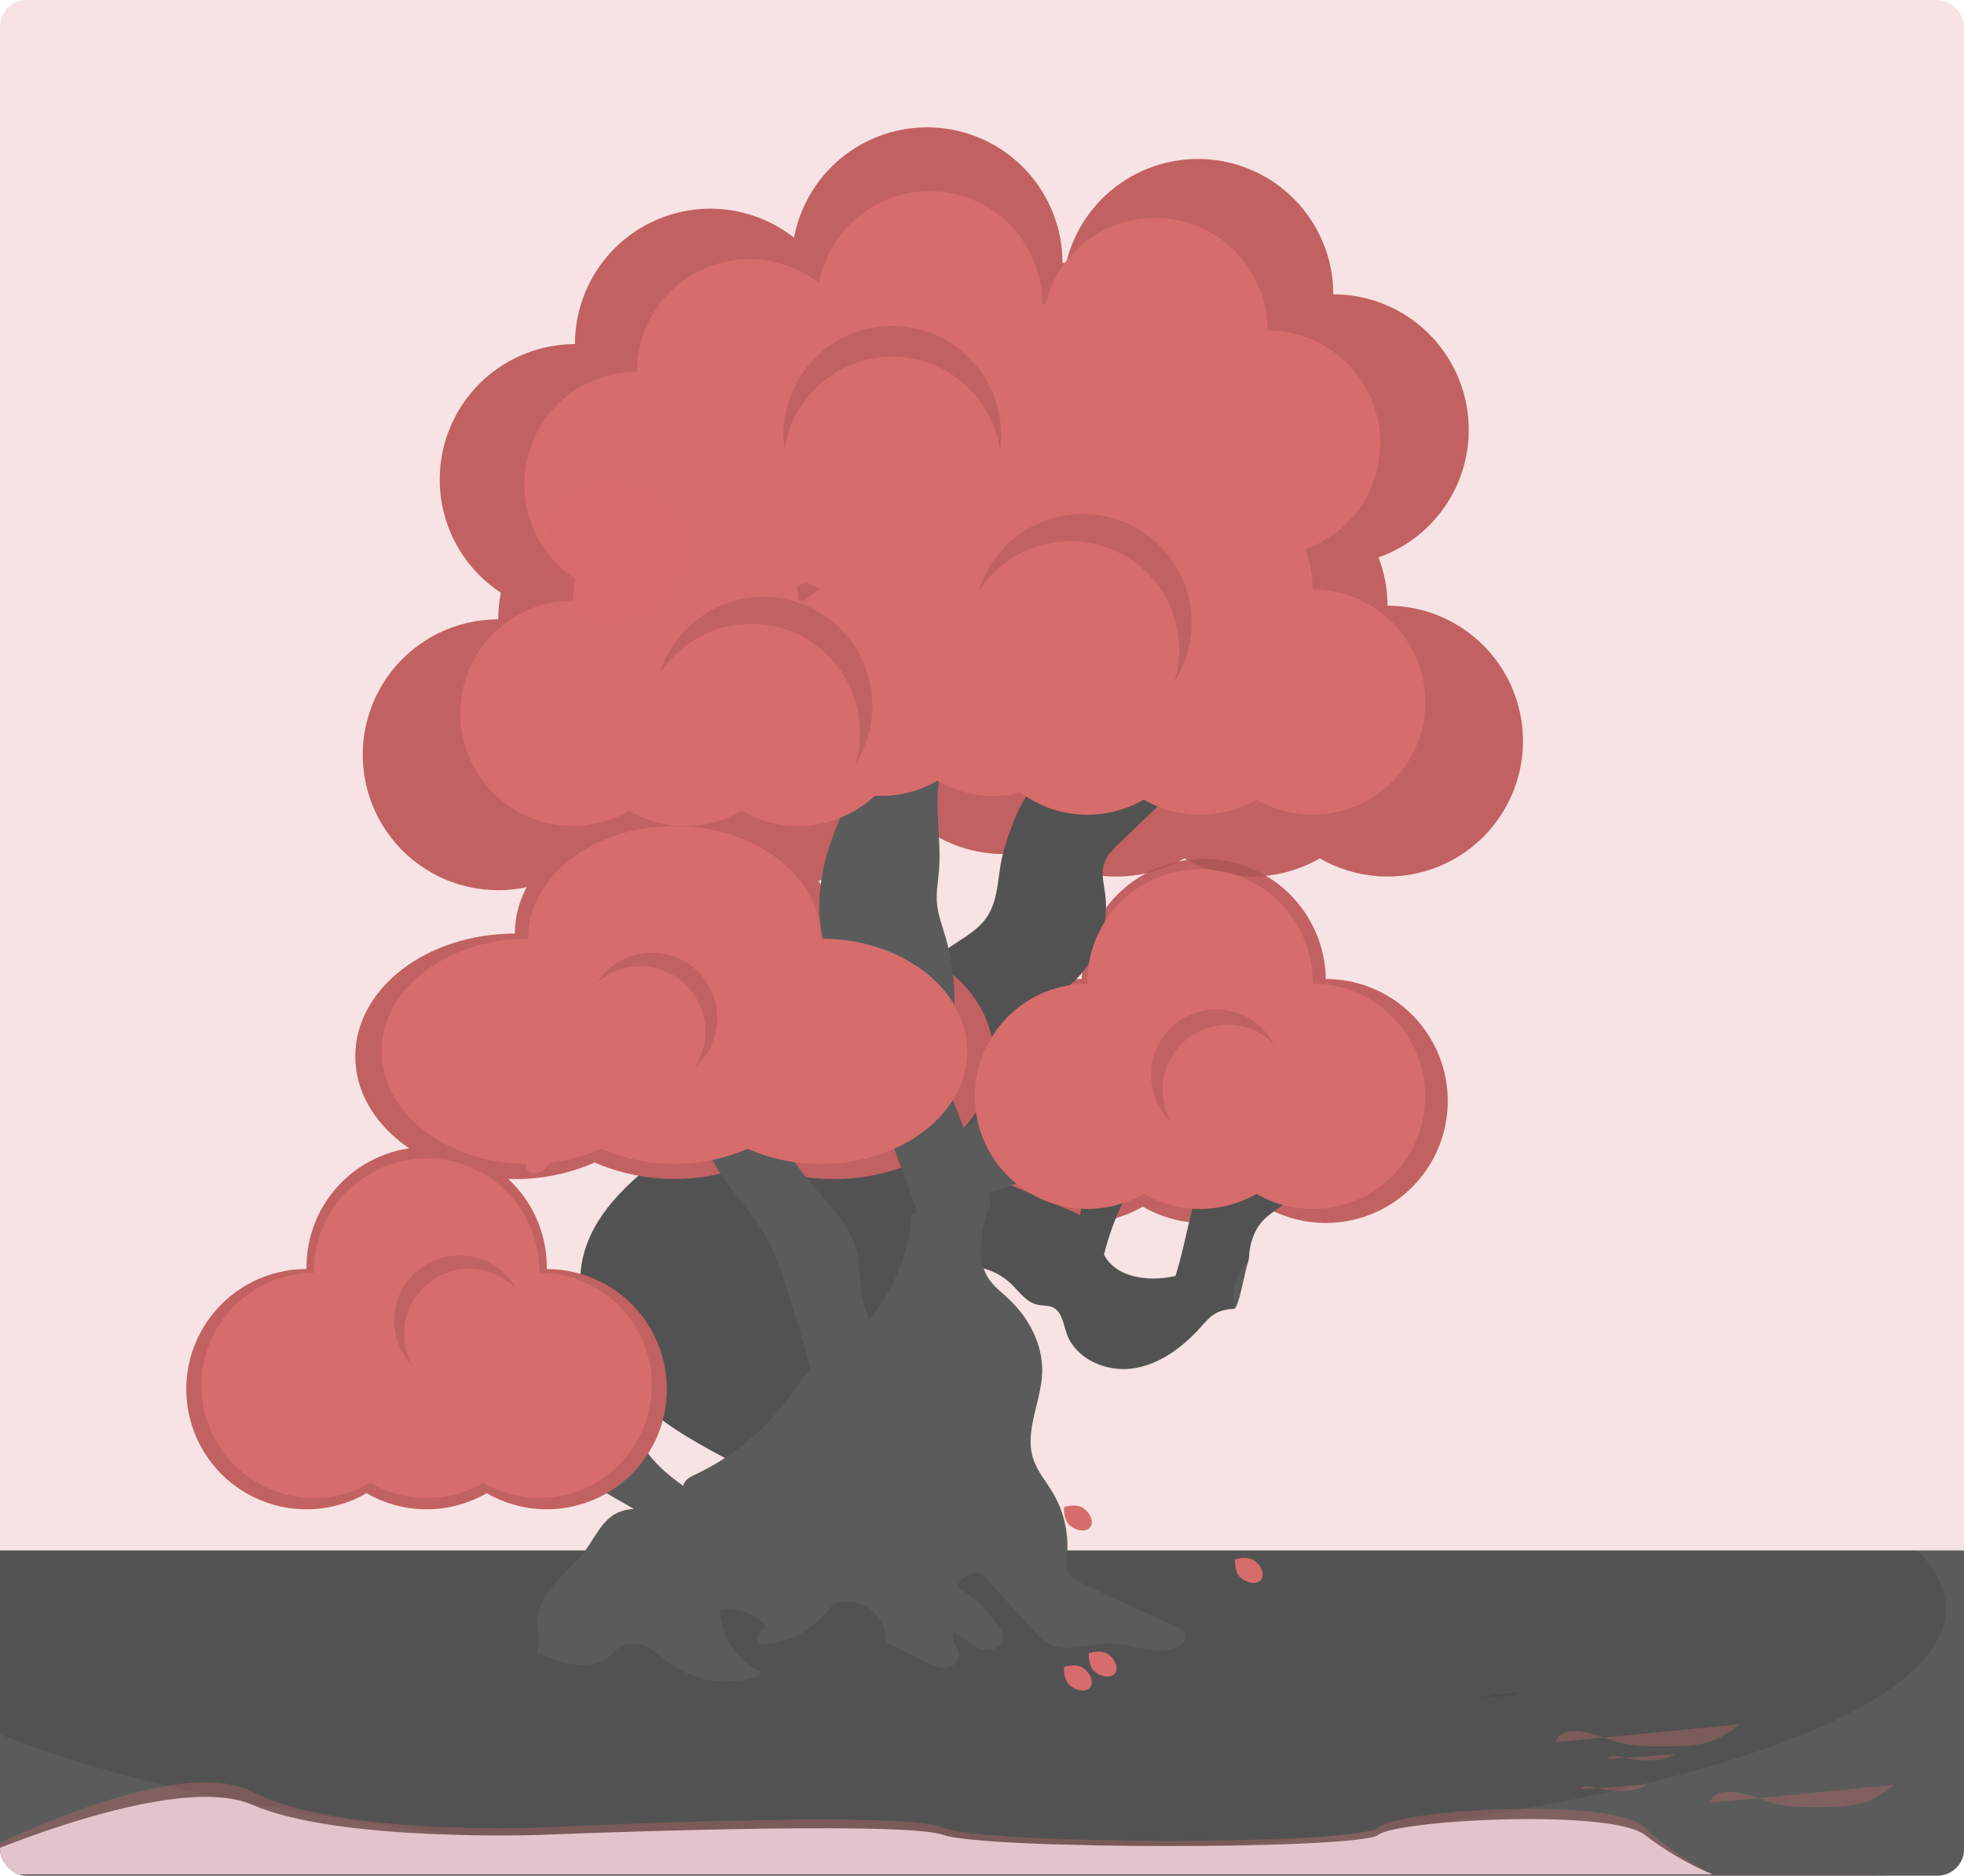 <svg width="1112" height="1062" viewBox="0 0 1112 1062" fill="none" xmlns="http://www.w3.org/2000/svg">
<g clip-path="url(#clip0)">
<g clip-path="url(#clip1)">
<rect x="-461" y="-78" width="1787" height="1140.04" fill="#F7E3E3"/>
<path d="M1223.2 989.081C1201.82 1011.87 1176 1030.02 1147.32 1042.44C1118.65 1054.85 1087.74 1061.25 1056.5 1061.25H-118.817C-194.34 1061.28 -266.91 1031.91 -321.161 979.373L-319.476 979.093C-147.971 951.702 121.234 934.051 423.916 934.051C759.013 934.051 1053.06 955.682 1218.97 988.238C1220.39 988.504 1221.79 988.784 1223.2 989.081Z" fill="#E8EAF2"/>
<path opacity="0.3" d="M1223.2 989.877C1201.82 1012.66 1176 1030.82 1147.32 1043.23C1118.65 1055.65 1087.74 1062.05 1056.5 1062.04H-118.817C-194.342 1062.07 -266.913 1032.7 -321.161 980.154L-319.476 979.873C-147.971 952.42 121.234 934.831 423.916 934.831C759.013 934.831 1053.06 956.463 1218.97 989.019C1220.39 989.284 1221.79 989.565 1223.2 989.877Z" fill="#D76C6C"/>
<path d="M1219.43 1008.05L1199.81 1080.25C1196.13 1093.8 1188.1 1105.76 1176.94 1114.3C1165.78 1122.83 1152.13 1127.45 1138.08 1127.45H-77.693C-91.738 1127.45 -105.392 1122.83 -116.548 1114.3C-127.704 1105.76 -135.742 1093.8 -139.423 1080.25L-159.035 1008.05C-176.114 945.135 -131.439 880.896 -66.308 877.977C-64.716 877.977 -63.123 877.857 -61.483 877.857H1121.99C1123.61 877.857 1125.2 877.857 1126.82 877.977C1191.88 880.896 1236.55 945.135 1219.43 1008.05Z" fill="#5B5B5B"/>
<path opacity="0.1" d="M1101.66 910.714C1101.66 988.702 836.989 1051.93 510.514 1051.93C184.039 1051.93 -80.633 988.702 -80.633 910.714C-80.633 899.376 -75.061 888.376 -64.543 877.859H1085.57C1096.07 888.376 1101.66 899.376 1101.66 910.714Z" fill="black"/>
<path d="M785.582 343.012C785.591 333.645 783.877 324.356 780.523 315.61C797.568 309.571 811.93 297.701 821.072 282.099C830.213 266.497 833.547 248.166 830.483 230.344C827.42 212.523 818.156 196.357 804.329 184.704C790.501 173.05 773 166.658 754.917 166.658C754.911 147.88 748.015 129.758 735.537 115.726C723.059 101.695 705.865 92.73 687.217 90.532C668.569 88.333 649.762 93.054 634.363 103.799C618.964 114.544 608.042 130.566 603.67 148.827C602.967 148.827 602.265 148.827 601.562 148.827C601.579 129.724 594.463 111.303 581.608 97.172C568.753 83.041 551.086 74.218 532.066 72.433C513.047 70.647 494.046 76.026 478.785 87.518C463.525 99.009 453.104 115.784 449.565 134.556C438.255 125.667 424.672 120.14 410.369 118.606C396.066 117.072 381.62 119.593 368.682 125.881C355.745 132.169 344.837 141.971 337.206 154.165C329.576 166.36 325.53 180.455 325.532 194.84C309.04 194.863 292.995 200.204 279.78 210.069C266.564 219.935 256.882 233.799 252.171 249.604C247.461 265.409 247.972 282.311 253.63 297.802C259.288 313.293 269.79 326.547 283.578 335.595C282.591 340.557 282.095 345.603 282.095 350.662C270.331 350.657 258.723 353.358 248.17 358.558C237.617 363.757 228.402 371.315 221.238 380.647C214.074 389.978 209.153 400.833 206.857 412.371C204.56 423.909 204.949 435.82 207.994 447.184C211.038 458.548 216.657 469.058 224.414 477.902C232.172 486.747 241.86 493.687 252.73 498.187C263.6 502.687 275.359 504.625 287.098 503.852C298.837 503.079 310.241 499.615 320.426 493.728C332.083 500.458 345.305 504.001 358.765 504.001C372.225 504.001 385.447 500.458 397.104 493.728C411.31 501.933 427.775 505.363 444.076 503.514C460.377 501.664 475.654 494.633 487.662 483.455C488.989 483.455 490.316 483.564 491.659 483.564C505.125 483.575 518.354 480.025 530.006 473.275C547.129 483.202 567.441 486.085 586.651 481.316C598.664 490.183 613.005 495.349 627.913 496.181C642.821 497.013 657.648 493.475 670.573 486C682.23 492.73 695.453 496.273 708.912 496.273C722.372 496.273 735.595 492.73 747.251 486C757.437 491.886 768.84 495.35 780.579 496.123C792.318 496.896 804.078 494.958 814.947 490.458C825.817 485.958 835.506 479.018 843.263 470.174C851.021 461.329 856.639 450.819 859.684 439.455C862.728 428.092 863.117 416.18 860.821 404.642C858.524 393.104 853.603 382.249 846.439 372.918C839.275 363.586 830.06 356.028 819.507 350.829C808.954 345.63 797.346 342.928 785.582 342.934V343.012ZM435.435 350.678C435.43 347.378 435.211 344.082 434.779 340.81C436.746 339.889 438.683 338.921 440.556 337.828C443.618 339.62 446.806 341.185 450.096 342.512C446.315 344.965 442.752 347.739 439.448 350.803C438.12 350.709 436.778 350.678 435.435 350.678Z" fill="#D76C6C"/>
<path d="M750.655 554.293C750.382 536.152 742.984 518.845 730.058 506.112C717.132 493.38 699.717 486.242 681.573 486.242C663.429 486.242 646.013 493.38 633.088 506.112C620.162 518.845 612.764 536.152 612.491 554.293C601.89 554.287 591.431 556.721 581.921 561.405C572.412 566.09 564.108 572.899 557.652 581.308C551.196 589.716 546.762 599.497 544.692 609.893C542.622 620.29 542.973 631.024 545.716 641.263C548.46 651.503 553.522 660.973 560.513 668.943C567.503 676.912 576.234 683.165 586.028 687.22C595.823 691.274 606.42 693.02 616.997 692.322C627.575 691.625 637.85 688.503 647.028 683.198C657.527 689.272 669.443 692.471 681.573 692.471C693.703 692.471 705.618 689.272 716.118 683.198C725.293 688.492 735.564 691.604 746.135 692.294C756.705 692.984 767.293 691.234 777.08 687.179C786.866 683.123 795.588 676.871 802.572 668.906C809.556 660.941 814.615 651.476 817.356 641.243C820.098 631.011 820.449 620.285 818.383 609.895C816.317 599.505 811.889 589.73 805.441 581.325C798.993 572.92 790.698 566.11 781.199 561.423C771.699 556.736 761.248 554.296 750.655 554.293Z" fill="#D76C6C"/>
<path opacity="0.1" d="M750.655 554.293C750.382 536.152 742.984 518.845 730.058 506.112C717.132 493.38 699.717 486.242 681.573 486.242C663.429 486.242 646.013 493.38 633.088 506.112C620.162 518.845 612.764 536.152 612.491 554.293C601.89 554.287 591.431 556.721 581.921 561.405C572.412 566.09 564.108 572.899 557.652 581.308C551.196 589.716 546.762 599.497 544.692 609.893C542.622 620.29 542.973 631.024 545.716 641.263C548.46 651.503 553.522 660.973 560.513 668.943C567.503 676.912 576.234 683.165 586.028 687.22C595.823 691.274 606.42 693.02 616.997 692.322C627.575 691.625 637.85 688.503 647.028 683.198C657.527 689.272 669.443 692.471 681.573 692.471C693.703 692.471 705.618 689.272 716.118 683.198C725.293 688.492 735.564 691.604 746.135 692.294C756.705 692.984 767.293 691.234 777.08 687.179C786.866 683.123 795.588 676.871 802.572 668.906C809.556 660.941 814.615 651.476 817.356 641.243C820.098 631.011 820.449 620.285 818.383 609.895C816.317 599.505 811.889 589.73 805.441 581.325C798.993 572.92 790.698 566.11 781.199 561.423C771.699 556.736 761.248 554.296 750.655 554.293Z" fill="black"/>
<path opacity="0.1" d="M785.582 343.012C785.591 333.645 783.877 324.356 780.523 315.61C797.568 309.571 811.93 297.701 821.072 282.099C830.213 266.497 833.547 248.166 830.483 230.344C827.42 212.523 818.156 196.357 804.329 184.704C790.501 173.05 773 166.658 754.917 166.658C754.911 147.88 748.015 129.758 735.537 115.726C723.059 101.695 705.865 92.73 687.217 90.532C668.569 88.333 649.762 93.054 634.363 103.799C618.964 114.544 608.042 130.566 603.67 148.827C602.967 148.827 602.265 148.827 601.562 148.827C601.579 129.724 594.463 111.303 581.608 97.172C568.753 83.041 551.086 74.218 532.066 72.433C513.047 70.647 494.046 76.026 478.785 87.518C463.525 99.009 453.104 115.784 449.565 134.556C438.255 125.667 424.672 120.14 410.369 118.606C396.066 117.072 381.62 119.593 368.682 125.881C355.745 132.169 344.837 141.971 337.206 154.165C329.576 166.36 325.53 180.455 325.532 194.84C309.04 194.863 292.995 200.204 279.78 210.069C266.564 219.935 256.882 233.799 252.171 249.604C247.461 265.409 247.972 282.311 253.63 297.802C259.288 313.293 269.79 326.547 283.578 335.595C282.591 340.557 282.095 345.603 282.095 350.662C270.331 350.657 258.723 353.358 248.17 358.558C237.617 363.757 228.402 371.315 221.238 380.647C214.074 389.978 209.153 400.833 206.857 412.371C204.56 423.909 204.949 435.82 207.994 447.184C211.038 458.548 216.657 469.058 224.414 477.902C232.172 486.747 241.86 493.687 252.73 498.187C263.6 502.687 275.359 504.625 287.098 503.852C298.837 503.079 310.241 499.615 320.426 493.728C332.083 500.458 345.305 504.001 358.765 504.001C372.225 504.001 385.447 500.458 397.104 493.728C411.31 501.933 427.775 505.363 444.076 503.514C460.377 501.664 475.654 494.633 487.662 483.455C488.989 483.455 490.316 483.564 491.659 483.564C505.125 483.575 518.354 480.025 530.006 473.275C547.129 483.202 567.441 486.085 586.651 481.316C598.664 490.183 613.005 495.349 627.913 496.181C642.821 497.013 657.648 493.475 670.573 486C682.23 492.73 695.453 496.273 708.912 496.273C722.372 496.273 735.595 492.73 747.251 486C757.437 491.886 768.84 495.35 780.579 496.123C792.318 496.896 804.078 494.958 814.947 490.458C825.817 485.958 835.506 479.018 843.263 470.174C851.021 461.329 856.639 450.819 859.684 439.455C862.728 428.092 863.117 416.18 860.821 404.642C858.524 393.104 853.603 382.249 846.439 372.918C839.275 363.586 830.06 356.028 819.507 350.829C808.954 345.63 797.346 342.928 785.582 342.934V343.012ZM435.435 350.678C435.43 347.378 435.211 344.082 434.779 340.81C436.746 339.889 438.683 338.921 440.556 337.828C443.618 339.62 446.806 341.185 450.096 342.512C446.315 344.965 442.752 347.739 439.448 350.803C438.12 350.709 436.778 350.678 435.435 350.678Z" fill="black"/>
<path d="M706.795 714.332C706.795 714.332 707.066 712.942 707.144 712.302C707.488 704.495 709.908 696.438 715.372 690.802C720.837 685.165 728.441 682.386 732.001 675.735C718.986 671.922 705.513 669.9 691.952 669.724C688.502 669.724 684.832 669.724 681.944 671.691C678.4 673.986 676.87 678.327 675.699 682.417C672.107 695.97 669.687 709.241 665.581 722.466L664.504 722.716C649.983 725.838 631.716 723.418 625.049 710.35C626.714 703.759 628.8 697.282 631.294 690.958C639.101 671.519 651.061 654.048 662.88 636.732C670.53 625.501 678.192 614.28 685.863 603.07C674.379 599.607 662.714 596.777 650.92 594.592C648.422 594.123 645.596 593.749 643.519 595.216C642.109 596.419 641.074 598.001 640.537 599.775C629.264 627.442 615.446 657.717 611.527 688.132C609.333 686.94 607.076 685.867 604.767 684.916L568.45 669.427C566.528 668.781 564.791 667.677 563.391 666.211C560.081 662.104 563.391 655.578 568.231 653.392C573.072 651.206 578.552 651.831 583.845 651.362C589.138 650.894 594.977 648.973 596.944 644.071C599.224 638.434 594.868 632.064 589.544 629.113C584.22 626.162 577.959 625.335 572.369 622.868C568.071 620.858 564.301 617.874 561.357 614.153C558.414 610.432 556.379 606.076 555.413 601.43L546.747 601.024C558.176 590.095 570.027 579.618 583.642 571.577C590.215 567.69 597.179 564.395 603.299 559.82C611.359 553.641 617.671 545.468 621.613 536.108C625.555 526.748 626.992 516.522 625.782 506.438C625.002 500.567 623.331 494.494 625.189 488.873C626.751 484.298 630.279 480.785 633.761 477.459L665.128 447.45C645.163 442.903 624.705 440.889 604.236 441.455C599.052 441.611 593.697 441.954 589.06 444.296C580.597 448.575 576.569 458.255 573.259 467.139C570.737 473.397 568.696 479.838 567.154 486.406C564.843 497.492 565.187 509.639 558.926 519.054C553.961 526.517 545.701 530.92 538.285 535.948C517.15 550.343 501.376 571.332 493.427 595.638C492.928 597.199 492.085 599.198 491.117 601.43C472.74 602.992 454.737 606.489 437.734 613.64C416.36 622.633 397.701 636.92 379.387 651.112C359.214 666.726 337.996 684.197 330.907 708.742C323.022 735.987 335.185 765.871 354.655 786.497C370.581 803.344 390.785 815.21 411.16 825.874C424.479 832.837 426.696 831.417 438.39 822.049L469.836 796.848C478.813 789.666 487.947 782.297 494.052 772.554C502.468 759.142 504.544 742.108 514.74 729.976C528.698 713.348 557.161 711.958 572.697 727.119C577.162 731.491 581.05 737.205 587.139 738.657C590.106 739.375 593.385 738.969 596.101 740.218C601.285 742.685 602.066 749.587 603.908 754.958C608.982 769.431 626.22 777.004 641.38 774.833C656.541 772.663 669.609 762.811 679.867 751.413C682.662 748.291 685.426 744.981 689.235 743.123C692.283 741.767 695.479 741.095 698.814 741.092C701.631 740.153 704.917 718.557 706.795 714.332Z" fill="#5B5B5B"/>
<path opacity="0.1" d="M706.724 714.07C706.698 713.425 706.995 712.68 707.073 712.039C707.416 704.233 709.836 696.176 715.301 690.54C720.766 684.903 728.37 682.124 731.93 675.473C718.915 671.66 705.441 669.637 691.881 669.462C688.43 669.462 684.761 669.462 681.873 671.429C678.329 673.724 676.798 678.065 675.627 682.155C672.036 695.708 669.616 708.979 665.51 722.204L664.433 722.453C649.912 725.576 631.644 723.156 624.977 710.088C626.642 703.497 628.729 697.02 631.223 690.696C639.029 671.257 650.989 653.786 662.809 636.47C670.459 625.239 678.12 614.018 685.792 602.808C674.308 599.345 662.643 596.515 650.849 594.33C648.351 593.861 645.525 593.487 643.448 594.954C642.038 596.157 641.003 597.739 640.466 599.513C629.193 627.18 615.375 657.455 611.456 687.87C609.261 686.678 607.005 685.605 604.695 684.653L568.379 669.165C566.456 668.519 564.72 667.415 563.32 665.948C560.01 661.842 563.32 655.316 568.16 653.13C573 650.944 578.48 651.568 583.773 651.1C589.066 650.632 594.906 648.711 596.873 643.809C599.153 638.172 594.797 631.802 589.472 628.851C584.148 625.9 577.887 625.072 572.298 622.606C568 620.596 564.229 617.612 561.286 613.891C558.343 610.17 556.307 605.814 555.341 601.168L546.676 600.762C558.105 589.833 569.956 579.356 583.57 571.315C590.144 567.428 597.107 564.133 603.228 559.559C611.288 553.379 617.6 545.206 621.542 535.846C625.484 526.486 626.921 516.26 625.711 506.176C624.93 500.306 623.26 494.232 625.118 488.611C626.679 484.036 630.208 480.523 633.69 477.198L665.057 447.189C645.092 442.642 624.633 440.627 604.165 441.193C598.981 441.349 593.626 441.693 588.988 444.035C580.526 448.313 576.498 457.993 573.188 466.877C570.666 473.135 568.625 479.576 567.083 486.144C564.772 497.23 565.115 509.377 558.854 518.792C553.889 526.255 545.63 530.658 538.213 535.686C517.078 550.081 501.305 571.07 493.356 595.376C492.856 596.937 492.013 598.936 491.045 601.168C472.668 602.73 454.666 606.227 437.663 613.378C416.288 622.371 397.63 636.658 379.315 650.85C359.143 666.464 337.924 683.935 330.835 708.479C322.951 735.725 335.114 765.609 354.584 786.234C370.509 803.081 390.713 814.948 411.089 825.611C424.407 832.575 426.624 831.154 438.319 821.786L469.764 796.586C478.742 789.404 487.876 782.034 493.98 772.292C502.396 758.88 504.473 741.845 514.668 729.714C528.627 713.085 557.09 711.696 572.625 726.857C577.091 731.228 580.979 736.943 587.068 738.395C590.034 739.113 593.313 738.707 596.03 739.956C601.214 742.423 601.994 749.324 603.837 754.695C608.911 769.169 626.148 776.741 641.309 774.571C656.47 772.401 669.538 762.549 679.796 751.151C682.591 748.028 685.355 744.718 689.164 742.86C692.212 741.505 698.845 740.799 698.845 740.799C698.845 740.799 695.186 726.37 706.724 714.07Z" fill="black"/>
<path d="M472.193 528.593C472.193 490.199 431.754 459.097 381.854 459.097C331.953 459.097 291.514 490.168 291.514 528.593C241.551 528.593 201.175 559.695 201.175 598.088C201.175 636.482 241.614 667.568 291.514 667.568C307.06 667.635 322.447 664.443 336.684 658.2C350.949 664.349 366.32 667.521 381.854 667.521C397.388 667.521 412.758 664.349 427.023 658.2C441.26 664.443 456.647 667.635 472.193 667.568C522.156 667.568 562.532 636.466 562.532 598.088C562.532 559.71 522.094 528.593 472.193 528.593Z" fill="#D76C6C"/>
<path opacity="0.1" d="M472.193 528.593C472.193 490.199 431.754 459.097 381.854 459.097C331.953 459.097 291.514 490.168 291.514 528.593C241.551 528.593 201.175 559.695 201.175 598.088C201.175 636.482 241.614 667.568 291.514 667.568C307.06 667.635 322.447 664.443 336.684 658.2C350.949 664.349 366.32 667.521 381.854 667.521C397.388 667.521 412.758 664.349 427.023 658.2C441.26 664.443 456.647 667.635 472.193 667.568C522.156 667.568 562.532 636.466 562.532 598.088C562.532 559.71 522.094 528.593 472.193 528.593Z" fill="black"/>
<path d="M665.939 921.099L614.149 897.258C609.996 895.337 605.39 892.948 604.094 888.545C603.633 886.163 603.633 883.714 604.094 881.332C605.34 868.941 602.647 856.473 596.397 845.702C592.509 839.035 587.247 833.039 584.921 825.67C579.956 810.056 589.605 793.522 590.073 777.065C590.588 761.046 582.266 745.635 570.416 734.784C566.903 731.552 563.046 728.539 560.283 724.713C552.257 713.44 555.599 698.17 559.408 684.696L560.392 683.79C561.126 683.072 560.579 679.996 559.236 675.437C574.207 671.445 588.32 664.746 600.878 655.671C604.859 652.782 608.684 649.613 613.368 647.77C619.801 645.194 627.092 645.491 633.588 643.086C645.704 638.574 652.433 625.911 658.07 614.295C671.419 586.831 685.003 558.446 686.689 527.953C675.729 519.474 662.406 514.607 648.561 514.025C646.25 513.932 643.627 514.025 642.113 515.836C641.262 516.986 640.724 518.336 640.551 519.755C635.821 541.518 627.657 562.389 616.366 581.585C611.853 589.649 606.316 597.096 599.894 603.74C592.087 611.547 582.501 617.371 573.07 623.163C565.138 628.019 554.521 632.75 545.512 638.324C539.267 622.273 533.568 607.628 534.302 605.38C542.143 580.892 542.448 554.614 535.176 529.951C533.365 523.831 531.054 517.788 530.492 511.418C529.93 505.048 531.195 498.771 531.694 492.432C532.678 479.863 530.758 467.263 530.836 454.647C530.929 437.566 534.677 420.735 538.408 404.06C528.031 402.205 517.464 401.638 506.947 402.373C504.874 402.381 502.837 402.919 501.03 403.935C498.407 405.637 497.423 408.916 496.533 411.913C489.585 435.193 476.985 456.443 469.506 479.566C462.027 502.69 460.419 529.779 474.331 549.702C479.28 556.775 486.197 563.176 487.29 571.733C487.868 576.261 486.681 580.804 485.494 585.223C483.386 593.139 517.299 678.201 519.188 686.054C519.188 686.273 519.313 686.46 519.36 686.663C518.298 686.897 517.221 687.1 516.143 687.35C514.712 709.47 506.156 730.532 491.755 747.384C489.843 741.946 488.488 736.327 487.711 730.615C486.54 722.028 486.65 713.175 483.98 704.931C479.983 692.628 470.334 683.197 461.902 673.407C446.722 655.738 434.734 635.561 426.476 613.78C420.111 616.142 413.59 618.057 406.959 619.51C403.446 620.291 391.345 620.306 389.44 623.444C386.505 628.128 399.62 649.909 402.212 654.921C411.346 672.549 426.741 686.32 435.781 703.994C439.551 711.838 442.669 719.98 445.102 728.336C450.036 743.949 454.97 759.563 458.748 775.426C454.221 780.11 450.645 785.824 446.757 791.149C432.97 809.906 414.725 824.932 393.672 834.866C391.158 836.053 388.379 837.38 387.301 839.941C387.119 840.378 386.983 840.833 386.895 841.299C378.308 835.241 370.283 828.48 364.693 819.674C362.226 815.771 360.275 811.54 357.589 807.792C348.549 795.192 332.732 789.868 319.789 781.25C314.324 777.627 309.234 773.334 303.192 770.789C296.556 767.978 289.218 767.447 282.036 766.963C276.149 766.557 253.572 761.858 250.668 767.119C246.546 774.567 259.615 785.45 264.845 788.073C273.542 792.429 283.488 793.537 292.575 796.988C300.789 800.364 308.415 805.022 315.167 810.79C318.119 812.966 320.702 815.602 322.818 818.597C325.066 822.11 326.112 826.248 328.002 829.964C334.06 841.877 347.159 847.326 358.885 854.336C355.773 854.472 352.712 855.164 349.845 856.382C341.117 860.347 337.057 870.168 331.374 877.897C326.3 884.751 319.617 890.232 314.028 896.633C308.438 903.035 303.785 911.044 304.207 919.554C304.472 924.94 306.642 930.826 303.785 935.401C310.358 938.243 318.446 941.647 325.566 942.505C332.686 943.364 340.399 942.006 345.723 937.212C347.372 935.453 349.14 933.81 351.016 932.294C355.528 929.281 361.711 930.124 366.536 932.591C371.36 935.058 375.342 938.914 379.76 942.084C386.069 946.551 393.259 949.62 400.849 951.088C408.439 952.555 416.255 952.387 423.774 950.593C426.897 949.844 431.378 949.203 430.41 946.206C423.802 943.121 418.176 938.268 414.155 932.183C410.135 926.099 407.876 919.02 407.63 911.731C412.546 910.793 417.626 911.21 422.323 912.937C427.021 914.664 431.16 917.637 434.298 921.536C429.957 921.724 427.084 927.563 429.614 931.123C437.883 930.959 445.992 928.814 453.262 924.87C460.532 920.925 466.75 915.295 471.395 908.452C474.804 907.056 478.51 906.543 482.17 906.962C485.83 907.38 489.324 908.717 492.329 910.848C495.334 912.979 497.751 915.835 499.357 919.15C500.963 922.466 501.705 926.133 501.514 929.812L524.091 940.96C527.635 942.708 531.398 944.504 535.348 944.238C539.298 943.973 543.326 940.788 543.03 936.853C542.686 932.341 537.268 927.735 540.235 924.363C545.544 926.736 549.603 931.42 555.052 933.465C560.501 935.51 568.526 932.778 568.23 926.97C567.989 925.035 567.24 923.198 566.06 921.646C559.955 912.344 551.839 904.533 542.312 898.788C541.609 893.682 553.241 888.077 556.77 891.886L585.373 923.41C587.599 926.122 590.232 928.472 593.18 930.374C603.407 936.291 616.179 930.374 627.982 930.374C640.754 930.374 653.823 937.65 665.704 933.012C668.827 931.81 671.95 928.859 671.06 925.643C670.357 923.332 668.031 922.13 665.939 921.099Z" fill="#5B5B5B"/>
<path d="M743.226 333.753C743.232 325.965 741.803 318.243 739.01 310.973C753.183 305.946 765.124 296.073 772.725 283.097C780.325 270.121 783.096 254.876 780.549 240.056C778.001 225.235 770.299 211.791 758.801 202.098C747.304 192.405 732.752 187.086 717.714 187.08C717.698 171.469 711.957 156.405 701.579 144.743C691.2 133.081 676.905 125.631 661.401 123.803C645.898 121.975 630.262 125.896 617.456 134.824C604.649 143.753 595.563 157.068 591.916 172.247C591.338 172.247 590.761 172.247 590.167 172.247C590.238 156.318 584.344 140.94 573.645 129.138C562.947 117.337 548.219 109.967 532.359 108.479C516.5 106.991 500.658 111.492 487.951 121.098C475.244 130.703 466.592 144.717 463.698 160.381C454.293 152.989 442.997 148.392 431.103 147.117C419.209 145.841 407.195 147.938 396.436 153.168C385.678 158.397 376.607 166.549 370.262 176.69C363.917 186.831 360.553 198.553 360.556 210.516C346.83 210.523 333.473 214.96 322.47 223.166C311.467 231.372 303.406 242.909 299.484 256.063C295.563 269.217 295.99 283.285 300.703 296.176C305.416 309.067 314.163 320.094 325.644 327.617C324.831 331.731 324.418 335.914 324.411 340.107C314.623 340.099 304.965 342.344 296.183 346.667C287.402 350.99 279.734 357.277 273.772 365.039C267.811 372.802 263.715 381.833 261.804 391.432C259.892 401.031 260.216 410.942 262.749 420.396C265.282 429.85 269.957 438.594 276.412 445.952C282.867 453.309 290.929 459.083 299.973 462.824C309.018 466.566 318.802 468.176 328.568 467.53C338.334 466.884 347.821 463.999 356.293 459.098C365.987 464.703 376.986 467.655 388.184 467.655C399.381 467.655 410.381 464.703 420.074 459.098C431.885 465.928 445.578 468.785 459.135 467.247C472.692 465.71 485.397 459.859 495.378 450.557C496.487 450.557 497.595 450.635 498.719 450.635C509.914 450.645 520.912 447.699 530.602 442.095C544.876 450.365 561.803 452.771 577.817 448.808C587.802 456.192 599.727 460.498 612.126 461.197C624.525 461.896 636.858 458.958 647.609 452.743C657.3 458.347 668.297 461.298 679.492 461.298C690.687 461.298 701.684 458.347 711.375 452.743C719.845 457.632 729.326 460.508 739.084 461.147C748.843 461.786 758.618 460.173 767.654 456.43C776.689 452.688 784.743 446.917 791.192 439.565C797.64 432.212 802.312 423.475 804.844 414.029C807.376 404.583 807.702 394.681 805.795 385.088C803.889 375.496 799.802 366.471 793.85 358.711C787.898 350.951 780.241 344.664 771.471 340.336C762.701 336.008 753.053 333.756 743.273 333.753H743.226ZM452.004 340.139C451.996 337.397 451.814 334.66 451.457 331.942C453.019 331.161 454.705 330.38 456.251 329.459C458.81 330.927 461.465 332.221 464.198 333.331C461.046 335.363 458.079 337.667 455.33 340.217C454.237 340.17 453.112 340.139 452.004 340.139Z" fill="#D76C6C"/>
<path d="M743.227 556.962C743.359 548.503 741.807 540.103 738.662 532.249C735.516 524.396 730.84 517.247 724.905 511.218C718.97 505.19 711.895 500.402 704.092 497.134C696.289 493.866 687.913 492.183 679.454 492.183C670.994 492.183 662.619 493.866 654.815 497.134C647.012 500.402 639.937 505.19 634.002 511.218C628.067 517.247 623.391 524.396 620.245 532.249C617.1 540.103 615.548 548.503 615.68 556.962C605.902 556.967 596.257 559.22 587.489 563.548C578.72 567.876 571.065 574.162 565.114 581.921C559.164 589.68 555.077 598.703 553.17 608.293C551.264 617.884 551.588 627.784 554.118 637.229C556.649 646.674 561.317 655.41 567.763 662.763C574.209 670.116 582.259 675.887 591.292 679.632C600.324 683.376 610.097 684.994 619.855 684.358C629.612 683.723 639.092 680.852 647.563 675.968C657.257 681.563 668.253 684.509 679.446 684.509C690.639 684.509 701.634 681.563 711.329 675.968C719.798 680.857 729.279 683.733 739.038 684.372C748.797 685.012 758.572 683.398 767.608 679.655C776.643 675.913 784.697 670.142 791.145 662.79C797.594 655.438 802.265 646.7 804.798 637.254C807.33 627.808 807.656 617.906 805.749 608.314C803.843 598.721 799.756 589.696 793.804 581.936C787.852 574.176 780.195 567.889 771.425 563.561C762.655 559.233 753.007 556.981 743.227 556.978V556.962Z" fill="#D76C6C"/>
<path d="M464.759 531.45C464.759 496.226 427.63 467.685 381.851 467.685C336.072 467.685 298.944 496.226 298.944 531.45C253.165 531.45 216.052 560.007 216.052 595.216C216.052 630.424 253.165 658.997 298.944 658.997C313.208 659.074 327.329 656.159 340.397 650.441C353.489 656.085 367.595 658.996 381.851 658.996C396.107 658.996 410.214 656.085 423.305 650.441C436.373 656.159 450.495 659.074 464.759 658.997C510.537 658.997 547.651 630.44 547.651 595.216C547.651 559.992 510.537 531.45 464.759 531.45Z" fill="#D76C6C"/>
<path d="M309.579 718.516C309.715 709.496 308.057 700.54 304.7 692.168C301.343 683.795 296.354 676.174 290.024 669.748C283.695 663.322 276.15 658.218 267.829 654.735C259.509 651.251 250.579 649.457 241.558 649.457C232.538 649.457 223.608 651.251 215.287 654.735C206.967 658.218 199.422 663.322 193.092 669.748C186.763 676.174 181.774 683.795 178.417 692.168C175.06 700.54 173.402 709.496 173.538 718.516C163.1 718.509 152.801 720.905 143.437 725.517C134.073 730.129 125.896 736.834 119.539 745.113C113.182 753.392 108.816 763.023 106.778 773.26C104.74 783.497 105.085 794.066 107.786 804.149C110.487 814.231 115.473 823.557 122.356 831.404C129.239 839.25 137.836 845.408 147.481 849.4C157.125 853.392 167.559 855.11 177.975 854.423C188.39 853.736 198.508 850.661 207.544 845.437C217.885 851.411 229.616 854.556 241.558 854.556C253.5 854.556 265.232 851.411 275.572 845.437C284.607 850.65 294.72 853.715 305.128 854.395C315.537 855.075 325.963 853.352 335.599 849.359C345.235 845.366 353.824 839.21 360.7 831.367C367.577 823.524 372.558 814.204 375.258 804.129C377.957 794.054 378.303 783.492 376.268 773.262C374.234 763.032 369.874 753.406 363.525 745.13C357.176 736.854 349.008 730.15 339.654 725.535C330.3 720.92 320.009 718.518 309.579 718.516Z" fill="#D76C6C"/>
<path opacity="0.1" d="M309.579 718.516C309.715 709.496 308.057 700.54 304.7 692.168C301.343 683.795 296.354 676.174 290.024 669.748C283.695 663.322 276.15 658.218 267.829 654.735C259.509 651.251 250.579 649.457 241.558 649.457C232.538 649.457 223.608 651.251 215.287 654.735C206.967 658.218 199.422 663.322 193.092 669.748C186.763 676.174 181.774 683.795 178.417 692.168C175.06 700.54 173.402 709.496 173.538 718.516C163.1 718.509 152.801 720.905 143.437 725.517C134.073 730.129 125.896 736.834 119.539 745.113C113.182 753.392 108.816 763.023 106.778 773.26C104.74 783.497 105.085 794.066 107.786 804.149C110.487 814.231 115.473 823.557 122.356 831.404C129.239 839.25 137.836 845.408 147.481 849.4C157.125 853.392 167.559 855.11 177.975 854.423C188.39 853.736 198.508 850.661 207.544 845.437C217.885 851.411 229.616 854.556 241.558 854.556C253.5 854.556 265.232 851.411 275.572 845.437C284.607 850.65 294.72 853.715 305.128 854.395C315.537 855.075 325.963 853.352 335.599 849.359C345.235 845.366 353.824 839.21 360.7 831.367C367.577 823.524 372.558 814.204 375.258 804.129C377.957 794.054 378.303 783.492 376.268 773.262C374.234 763.032 369.874 753.406 363.525 745.13C357.176 736.854 349.008 730.15 339.654 725.535C330.3 720.92 320.009 718.518 309.579 718.516Z" fill="black"/>
<path d="M305.33 720.638C305.462 712.18 303.91 703.779 300.765 695.926C297.619 688.073 292.943 680.924 287.008 674.895C281.073 668.866 273.998 664.079 266.195 660.811C258.391 657.543 250.016 655.86 241.556 655.86C233.097 655.86 224.721 657.543 216.918 660.811C209.115 664.079 202.04 668.866 196.105 674.895C190.17 680.924 185.494 688.073 182.348 695.926C179.203 703.779 177.651 712.18 177.783 720.638C168.003 720.639 158.354 722.89 149.582 727.216C140.81 731.542 133.151 737.828 127.198 745.587C121.244 753.347 117.155 762.372 115.247 771.965C113.339 781.557 113.663 791.46 116.195 800.907C118.726 810.354 123.396 819.093 129.845 826.446C136.294 833.799 144.347 839.571 153.383 843.314C162.419 847.057 172.195 848.672 181.954 848.033C191.714 847.394 201.195 844.518 209.666 839.628C219.363 845.223 230.361 848.169 241.556 848.169C252.752 848.169 263.75 845.223 273.447 839.628C281.917 844.518 291.399 847.394 301.159 848.033C310.918 848.672 320.694 847.057 329.73 843.314C338.766 839.571 346.819 833.799 353.268 826.446C359.716 819.093 364.387 810.354 366.918 800.907C369.449 791.46 369.774 781.557 367.866 771.965C365.958 762.372 361.869 753.347 355.915 745.587C349.961 737.828 342.302 731.542 333.531 727.216C324.759 722.89 315.11 720.639 305.33 720.638Z" fill="#D76C6C"/>
<path opacity="0.1" d="M505.136 201.96C520.002 201.959 534.369 207.331 545.587 217.086C556.806 226.841 564.121 240.322 566.184 255.045C567.403 246.647 566.874 238.088 564.632 229.904C562.389 221.72 558.481 214.087 553.152 207.483C547.823 200.879 541.188 195.447 533.662 191.526C526.137 187.605 517.882 185.281 509.417 184.698C500.951 184.115 492.456 185.286 484.464 188.138C476.471 190.99 469.154 195.461 462.97 201.272C456.786 207.083 451.868 214.108 448.525 221.908C445.182 229.707 443.485 238.113 443.54 246.598C443.548 249.445 443.746 252.288 444.134 255.108C446.186 240.383 453.489 226.895 464.698 217.129C475.908 207.363 490.268 201.975 505.136 201.96Z" fill="black"/>
<path opacity="0.1" d="M631.715 312.019C645.234 318.227 656.053 329.114 662.176 342.672C668.299 356.23 669.314 371.545 665.034 385.793C669.582 378.669 672.616 370.686 673.949 362.34C675.281 353.995 674.883 345.464 672.78 337.278C670.676 329.093 666.911 321.427 661.72 314.758C656.529 308.089 650.021 302.558 642.602 298.51C635.183 294.462 627.011 291.983 618.593 291.227C610.176 290.471 601.693 291.453 593.671 294.114C585.649 296.775 578.26 301.057 571.963 306.694C565.667 312.331 560.596 319.203 557.067 326.883C555.888 329.471 554.886 332.137 554.069 334.861C562.077 322.326 574.348 313.11 588.618 308.912C602.888 304.714 618.195 305.817 631.715 312.019Z" fill="black"/>
<path opacity="0.1" d="M451.035 358.781C464.554 364.989 475.373 375.876 481.496 389.434C487.62 402.992 488.635 418.307 484.354 432.554C485.883 430.155 487.249 427.657 488.445 425.075C495.173 410.232 495.75 393.327 490.048 378.059C484.345 362.792 472.829 350.403 458.017 343.604C443.205 336.805 426.304 336.149 411.009 341.778C395.715 347.408 383.272 358.865 376.403 373.645C375.223 376.233 374.222 378.899 373.405 381.623C381.412 369.092 393.68 359.878 407.947 355.68C422.213 351.482 437.516 352.584 451.035 358.781Z" fill="black"/>
<path opacity="0.1" d="M386.863 556.26C393.56 562.136 397.906 570.236 399.099 579.066C400.293 587.895 398.254 596.858 393.359 604.302C394.651 603.189 395.867 601.989 396.996 600.711C403.454 593.348 406.723 583.722 406.083 573.95C405.443 564.177 400.948 555.059 393.585 548.601C389.939 545.404 385.7 542.955 381.108 541.396C376.516 539.837 371.662 539.198 366.823 539.515C357.051 540.154 347.933 544.65 341.475 552.013C340.339 553.296 339.296 554.658 338.352 556.088C345.096 550.254 353.723 547.058 362.64 547.09C371.557 547.122 380.161 550.379 386.863 556.26Z" fill="black"/>
<path opacity="0.1" d="M243.58 725.791C250.717 720.436 259.552 717.848 268.451 718.505C277.349 719.163 285.709 723.021 291.981 729.367C291.164 727.872 290.24 726.437 289.218 725.073C283.278 717.435 274.578 712.433 264.988 711.144C255.399 709.855 245.686 712.381 237.94 718.179C230.194 723.977 225.033 732.585 223.568 742.149C222.103 751.713 224.45 761.47 230.105 769.322C231.126 770.68 232.237 771.969 233.431 773.178C229.124 765.384 227.779 756.295 229.644 747.587C231.509 738.879 236.458 731.138 243.58 725.791Z" fill="black"/>
<path opacity="0.1" d="M672.966 587.612C680.105 582.26 688.939 579.673 697.837 580.331C706.735 580.988 715.094 584.844 721.369 591.187C720.549 589.693 719.626 588.258 718.605 586.894C715.737 582.912 712.105 579.543 707.921 576.981C703.736 574.42 699.083 572.718 694.233 571.975C689.384 571.232 684.434 571.463 679.675 572.654C674.915 573.846 670.441 575.973 666.513 578.914C662.586 581.854 659.283 585.547 656.799 589.778C654.314 594.009 652.698 598.692 652.045 603.555C651.391 608.417 651.713 613.361 652.991 618.098C654.27 622.835 656.48 627.269 659.491 631.142C660.513 632.51 661.629 633.804 662.833 635.014C658.523 627.219 657.175 618.129 659.037 609.419C660.899 600.708 665.846 592.964 672.966 587.612Z" fill="black"/>
<path d="M605.997 863.939C601.906 860.816 602.422 853.274 602.422 853.274C602.422 853.274 609.557 850.901 613.648 854.07C617.739 857.24 619.332 862.034 617.224 864.75C615.116 867.467 610.088 867.124 605.997 863.939Z" fill="#D76C6C"/>
<path d="M620.05 946.69C615.96 943.567 616.475 936.026 616.475 936.026C616.475 936.026 623.61 933.653 627.701 936.822C631.791 939.992 633.384 944.785 631.276 947.502C629.168 950.219 624.141 949.875 620.05 946.69Z" fill="#D76C6C"/>
<path d="M605.997 954.496C601.906 951.374 602.422 943.832 602.422 943.832C602.422 943.832 609.557 941.459 613.648 944.629C617.739 947.798 619.332 952.591 617.224 955.308C615.116 958.025 610.088 957.681 605.997 954.496Z" fill="#D76C6C"/>
<path d="M702.803 893.605C698.713 890.482 699.228 882.941 699.228 882.941C699.228 882.941 706.363 880.568 710.454 883.737C714.545 886.907 716.137 891.7 714.029 894.416C711.922 897.133 706.894 896.79 702.803 893.605Z" fill="#D76C6C"/>
<path d="M300.476 652.158C303.677 648.098 311.187 648.691 311.187 648.691C311.187 648.691 313.466 655.858 310.25 659.917C307.033 663.977 302.24 665.523 299.539 663.384C296.838 661.245 297.26 656.217 300.476 652.158Z" fill="#D76C6C"/>
<path opacity="0.1" d="M347.519 351.583C369.076 351.583 386.552 334.107 386.552 312.55C386.552 290.992 369.076 273.516 347.519 273.516C325.962 273.516 308.486 290.992 308.486 312.55C308.486 334.107 325.962 351.583 347.519 351.583Z" fill="#D76C6C"/>
<path opacity="0.3" d="M880.42 986.491C880.962 985.056 881.847 983.777 882.998 982.765C884.149 981.753 885.531 981.038 887.022 980.685C888.614 980.326 890.245 980.174 891.876 980.232C901.755 980.404 909.247 984.914 918.268 986.99C926.883 989.034 936.699 988.925 946.142 988.769C952.067 988.862 957.988 988.392 963.824 987.364C973.189 985.367 979.432 980.654 985.175 976.19" fill="#D76C6C"/>
<path opacity="0.3" d="M967.82 1020.83C968.361 1019.39 969.246 1018.11 970.398 1017.1C971.549 1016.09 972.93 1015.37 974.422 1015.02C976.014 1014.66 977.645 1014.51 979.276 1014.57C989.155 1014.74 996.646 1019.25 1005.67 1021.33C1014.28 1023.37 1024.1 1023.26 1033.54 1023.1C1039.47 1023.2 1045.39 1022.73 1051.22 1021.7C1060.59 1019.7 1066.83 1014.99 1072.57 1010.53" fill="#D76C6C"/>
<path opacity="0.3" d="M894.467 1013.1C894.722 1012.67 895.071 1012.31 895.488 1012.04C895.904 1011.77 896.377 1011.6 896.87 1011.54C897.457 1011.43 898.054 1011.39 898.649 1011.41C902.255 1011.41 904.986 1012.71 908.279 1013.32C911.647 1013.81 915.054 1013.98 918.455 1013.83C920.61 1013.86 922.765 1013.72 924.9 1013.43C927.691 1012.94 930.349 1011.88 932.704 1010.31" fill="#D76C6C"/>
<path opacity="0.3" d="M910.074 995.933C910.33 995.507 910.679 995.145 911.095 994.875C911.512 994.604 911.985 994.432 912.478 994.372C913.064 994.266 913.661 994.225 914.257 994.247C917.862 994.247 920.593 995.543 923.886 996.152C927.254 996.642 930.661 996.814 934.062 996.667C936.218 996.692 938.372 996.556 940.508 996.261C943.298 995.777 945.956 994.713 948.311 993.139" fill="#D76C6C"/>
<path opacity="0.1" d="M842.292 960.442C840.478 960.643 838.728 961.228 837.158 962.159C839.858 960.333 846.038 960.801 849.206 960.489C853.25 960.341 857.249 959.583 861.067 958.242C854.763 958.514 848.488 959.249 842.292 960.442Z" fill="black"/>
<path d="M-35.709 1061.2C-35.709 1061.2 94.078 1000.65 142.944 1021.89C191.809 1043.13 306.583 1038.88 306.583 1038.88C306.583 1038.88 510.535 1030.46 533.946 1038.88C557.356 1047.31 769.798 1047.39 780.411 1038.88C791.024 1030.38 912.15 1024.01 931.284 1038.88C943.007 1047.95 955.861 1055.45 969.521 1061.2H-35.709Z" fill="#E8EAF2"/>
<path opacity="0.3" d="M-35.709 1061.2C-35.709 1061.2 94.078 989.269 142.944 1014.51C191.809 1039.74 306.552 1034.7 306.552 1034.7C306.552 1034.7 510.535 1024.6 533.914 1034.7C557.293 1044.8 769.767 1044.8 780.379 1034.7C790.992 1024.6 912.118 1017.03 931.252 1034.7C942.684 1045.3 955.557 1054.23 969.489 1061.23L-35.709 1061.2Z" fill="#D76C6C"/>
</g>
</g>
<defs>
<clipPath id="clip0">
<rect width="1112" height="1062" rx="15" fill="white"/>
</clipPath>
<clipPath id="clip1">
<rect x="-461" y="-78" width="1787" height="1140.04" fill="white"/>
</clipPath>
</defs>
</svg>
